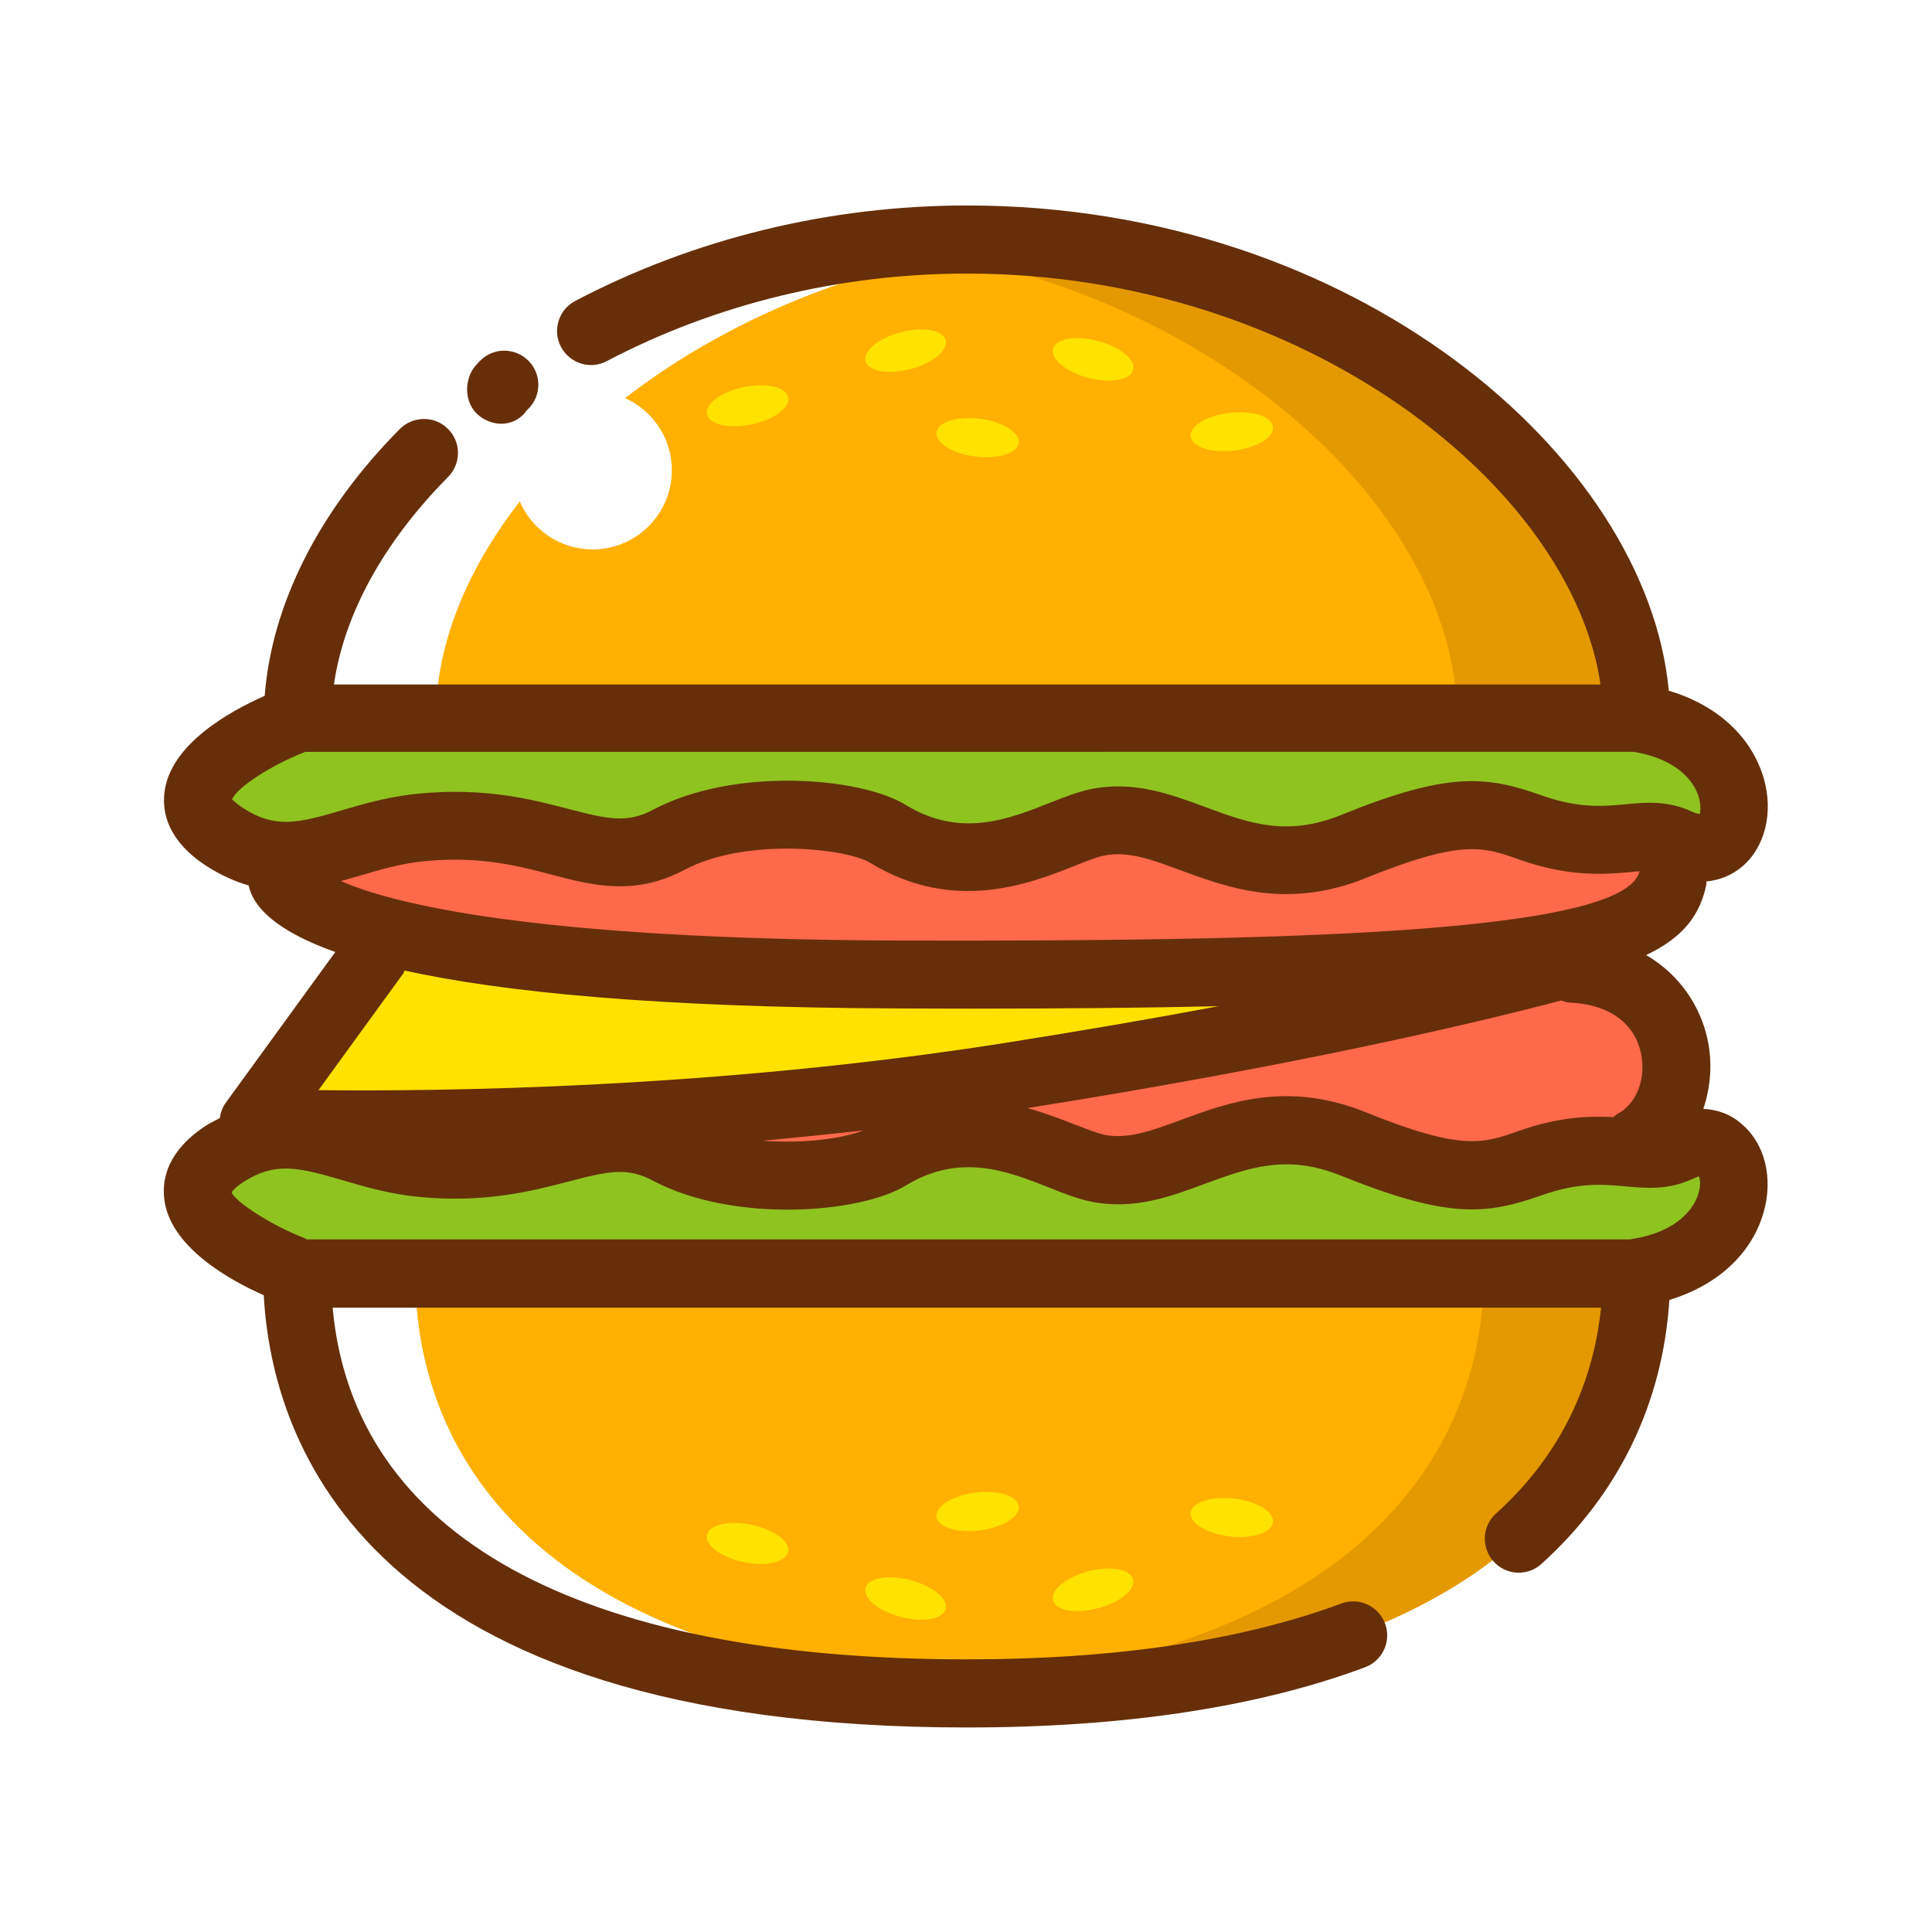 <?xml version="1.0" standalone="no"?><!DOCTYPE svg PUBLIC "-//W3C//DTD SVG 1.1//EN" "http://www.w3.org/Graphics/SVG/1.1/DTD/svg11.dtd"><svg t="1531911887081" class="icon" style="" viewBox="0 0 1024 1024" version="1.1" xmlns="http://www.w3.org/2000/svg" p-id="2784" xmlns:xlink="http://www.w3.org/1999/xlink" width="48" height="48"><defs><style type="text/css">html, * { user-select: text !important; }
</style></defs><path d="M221.2 394c-4.9 1.2-94.4 20.8-67.4 64.9 10.3 16.9 108.3 50.9 240.7 58.8 208.3 12.5 483.3-8.5 494.5-25.7 18.4-28.2 12.3-112.7-55.1-104.2S221.2 394 221.2 394z" fill="#FF694B" p-id="2785"></path><path d="M221.2 503c-4.9 1.2-62.5 22.1-67.4 64.9-5.9 51.4 665.4 88.2 716.9 30.6 22.4-25.1 2.5-105.4-64.9-96.8-67.5 8.7-584.6 1.3-584.6 1.3z" fill="#FF694B" p-id="2786"></path><path d="M155.3 381.8s-83.1 31.7-35.6 62c36.3 23.2 62-1.3 104.2-5.3 68.3-6.4 92.1 27 130.6 6.6s98.5-13.9 116.1-3.1c47.5 29 88.5-1.5 110.8-6.1 42.2-8.8 75.2 37.3 135.9 12.7 55.4-22.4 71-18.1 93.7-10.1 40.9 14.5 58.9-0.9 77.9 7.9 39.6 18.5 47.5-55.4-21.2-66M155.3 673.1s-83.1-31.7-35.6-62c36.3-23.2 62 1.3 104.2 5.3 68.3 6.4 92.1-27 130.6-6.6 38.6 20.4 98.5 13.9 116.1 3.1 47.5-29 88.5 1.5 110.8 6.1 42.2 8.8 75.2-37.3 135.9-12.7 55.4 22.4 71 18.1 93.7 10.1 40.9-14.5 58.9 0.9 77.9-7.9 39.6-18.5 47.5 55.4-21.2 66" fill="#8FC31F" p-id="2787"></path><path d="M199.1 505.5L134.2 595s191.2 8.6 401.9-24.5c206.6-32.4 313.7-64.9 313.7-64.9" fill="#FFE200" p-id="2788"></path><path d="M867.7 380.5c-0.3-122.6-159.1-253.7-355-253.7S158 257.9 157.7 380.5h710z" fill="#FFB000" p-id="2789"></path><path d="M501.4 126.7c-14.3 0-28.3 0.9-42.1 2.2 176 17 312.7 137.8 313 251.5h84.2c-0.3-122.6-159.2-253.7-355.1-253.7z" fill="#E59900" p-id="2790"></path><path d="M867.7 674.8c-0.3 107.5-83.6 222.4-355 222.4-277.3 0-354.7-114.9-355-222.4h710z" fill="#FFB000" p-id="2791"></path><path d="M786.5 674.8c-0.3 102-75.5 210.4-314.8 221.4 13.3 0.6 26.7 1.1 41 1.1 271.4 0 354.7-114.9 355-222.4l-81.2-0.1z" fill="#E59900" p-id="2792"></path><path d="M331.3 211c58.2-44.9 137.3-77.2 225.8-83.1-9.6-0.6-35.4-1.2-45.2-1.2-195.9 0-354.7 131.1-355 253.7H231c0.1-38.9 16.4-78.5 44.5-114.6 6.4 14.9 21.3 25.4 38.6 25.4 23.2 0 42-18.8 42-42 0-17-10.2-31.6-24.8-38.2zM220 674.8h-47c0.3 107.5 77.7 222.4 355 222.4 8.1 0 15.5-0.4 23.3-0.6-257.6-6.5-331-117.5-331.3-221.8z" fill="#FFFFFF" p-id="2793"></path><path d="M265.7 224.6c-3.7 0-7.5-1.2-10.9-3.6-8.2-5.7-9.4-17.8-3.7-26 0.7-1 2.8-3.3 3.7-4.1 7.1-6.9 18.5-6.7 25.5 0.5 6.9 7.2 6.7 18.6-0.5 25.5l-0.6 0.6c-3.4 4.8-8.3 7.1-13.5 7.1z" fill="#662F0A" p-id="2794"></path><path d="M902.8 587.7c3.9-11.6 5-24.5 2.1-37.4-3.6-16.2-13.9-33.3-32.4-44.1 20.3-9.6 28.7-21.9 31.9-37.4 0.1-0.5-0.1-1.1 0-1.6 7.1-0.7 13.6-3.3 19.1-8 12-10.2 16.5-28.5 11.4-46.4-6.4-22.3-24.8-39.1-50.4-46.7-11.6-124.3-166.7-257.2-371.9-257.2-72.9 0-144.7 17.5-207.7 50.6-8.8 4.6-12.2 15.5-7.6 24.3s15.5 12.3 24.3 7.6c57.9-30.4 123.9-46.4 191-46.4 179.1 0 320.5 113.3 335.7 217.8H177c5.3-37.1 26.3-75.5 60.5-110 7-7.1 7-18.5-0.1-25.5-7.1-7.1-18.5-6.9-25.5 0.1-43 43.3-67.9 93.1-71.6 141.4-18.3 8.1-50.6 25.8-53.2 51.8-1.1 10.3 2 25.4 22.8 38.7 7.6 4.8 14.9 8 21.9 10 2.1 10.4 12.8 23.5 45.9 35.3l-58.2 80.1c-1.7 2.4-2.6 5.1-3 7.9-2.2 1.2-4.4 2.2-6.7 3.6C89 609.5 85.9 624.6 87 634.9c2.6 25.8 34.5 43.5 52.8 51.6 4.2 77.1 53 229.1 372.7 229.1 83.1 0 154.1-10.7 211-31.9 9.3-3.5 14.1-13.8 10.6-23.2-3.5-9.3-13.7-14.1-23.2-10.6-52.8 19.6-119.6 29.6-198.4 29.6-206.8 0-325.3-66-336.2-186.4h672.3c-3.4 32.8-16.6 73.9-55.7 109.1-7.4 6.7-7.9 18-1.3 25.4 6.6 7.4 18.1 8 25.4 1.3 41.2-37.2 64.3-85.4 67.8-139.9 25.4-7.7 43.7-24.4 50-46.6 5.1-18 0.6-36.2-11.4-46.4-5.8-5.3-12.9-7.9-20.6-8.3z m-426.7-89.2c-194.9-0.7-268.4-19.7-295.4-31.5 3.6-1 7.1-2 10.5-3 10.8-3.2 22-6.5 34.3-7.6 29-2.7 49.1 2.5 66.9 7.2 21.6 5.7 43.9 11.5 70.5-2.6 32.3-17.2 85.6-11.4 98.3-3.7 44.2 27 84.6 11.1 108.7 1.5 6-2.4 11.6-4.6 15.2-5.3 12.6-2.6 25.1 2 41 7.9 15.8 5.8 33.9 12.5 55.6 12.5 12.8 0 26.9-2.3 42.4-8.6 50.7-20.5 62.1-16.5 80.9-9.8 27 9.6 45.8 7.9 59.5 6.7 1.7-0.2 3.1-0.3 4.5-0.4-8.1 33.5-193.8 37.2-392.9 36.7z m351.3 31.8c1.5 0.4 2.8 1 4.4 1.1 20.5 0.8 34.4 10.5 37.9 26.7 3 13.4-2.3 27-12.4 32.3-0.9 0.4-1.4 1.2-2.2 1.7-12.7-0.7-28.8-0.2-50.1 7.3-18.8 6.7-30.2 10.7-80.9-9.8-41.7-16.9-72.9-5.3-98 3.9-15.9 5.9-28.5 10.5-41 7.9-3.6-0.8-9.2-3-15.2-5.3-7.1-2.8-15.7-6.1-25.3-8.8 144.9-23 239.3-45.5 282.8-57zM129.3 428.6c-4.5-2.9-5.9-4.8-6.3-4.8 2-6.1 20.9-18.4 38.6-25.2 0.1 0 0.1-0.1 0.1-0.1H866c24.4 4.1 31.8 16.9 33.8 22.3 2.3 6 1.1 10.2 1.2 10.5-0.5 0.2-1.9 0-4.4-1.2-12.5-5.8-24-4.9-35.2-3.8-12.2 1.1-24.7 2.2-44.2-4.7-29.3-10.4-49.4-12.8-106.5 10.4-28.8 11.6-48.8 4.3-72-4.3-18.7-6.9-38.1-14.1-60.8-9.4-6.7 1.4-13.7 4.2-21.2 7.1-22.3 8.9-47.7 18.9-76.7 1.2-24.1-14.8-91-20.2-133.9 2.6-13.6 7.2-23.5 5.1-44.6-0.4-19.6-5.1-44-11.5-79.3-8.2-15.8 1.5-29.3 5.4-41.1 8.9-23.3 6.9-35.2 9.6-51.8-0.9z m84.4 87.4c0.4-0.5 0.4-1.1 0.7-1.6 51.2 11.3 132.6 19.6 261.5 20.1 12.9 0 25.3 0.1 37.4 0.1 50.4 0 94.3-0.4 132.6-1.3-33.5 6.3-71 12.8-112.7 19.4-154.9 24.4-300.6 25.8-364.4 25.1l44.9-61.8z m243.7 83.2c-10.2 4.1-31.2 7.1-53.1 5.4 17.3-1.6 35-3.4 53.1-5.4z m442.3 34.9c-2 5.5-9.6 18.7-34.8 22.6-0.2 0-0.4 0.2-0.6 0.2H162.5c-0.3-0.1-0.5-0.4-0.9-0.6-17.7-6.7-37.2-19.6-38.8-24.3 0 0 1-2.2 6.5-5.7 16.6-10.5 28.5-7.7 51.8-0.9 11.9 3.5 25.3 7.5 41.1 9 35.3 3.3 59.7-3.1 79.3-8.2 21.1-5.5 30.9-7.7 44.6-0.4 43 22.7 109.8 17.3 133.9 2.6 29-17.7 54.3-7.6 76.7 1.3 7.5 3 14.5 5.7 21.2 7.1 22.8 4.7 42-2.4 60.8-9.4 23.2-8.5 43.2-15.9 72-4.3 57.1 23.1 77.2 20.7 106.5 10.4 19.5-6.9 32.1-5.8 44.3-4.7 11.1 1 22.6 2 35.2-3.8 2.3-1.1 3.8-1.3 3.7-1.6 0.5 0.7 1.5 4.9-0.7 10.7z" fill="#662F0A" p-id="2795"></path><path d="M498.6 234.5c-5.4-5.6-1-11.2 9.8-12.6 10.8-1.4 23.9 2 29.3 7.5 5.4 5.6 1 11.2-9.8 12.6-10.7 1.5-23.9-1.9-29.3-7.5zM634.6 236c-6.6-4.1-3.7-10.7 6.4-14.6s23.6-3.9 30.2 0.2c6.6 4.1 3.7 10.7-6.4 14.6-10 4-23.6 3.9-30.2-0.2zM593.7 185.7c8.8 5.6 9.4 12.3 1.5 15-7.9 2.6-21.5 0.2-30.2-5.5-8.8-5.6-9.4-12.3-1.5-15 7.9-2.6 21.4-0.1 30.2 5.5zM499.7 185.9c-4.6 6.2-17.2 11.2-28.1 11.2s-15.9-5.1-11.3-11.3 17.2-11.2 28.1-11.2c10.9 0.1 15.9 5.1 11.3 11.3zM415.5 216.6c-5.4 5.9-18.5 10.1-29.1 9.2-10.6-0.8-14.9-6.3-9.4-12.3 5.4-5.9 18.5-10.1 29.1-9.2 10.6 0.9 14.8 6.4 9.4 12.3z" fill="#FFE200" p-id="2796"></path><path d="M498.6 798.6c-5.4 5.6-1 11.2 9.8 12.6 10.8 1.4 23.9-2 29.3-7.5 5.4-5.6 1-11.2-9.8-12.6-10.7-1.5-23.9 1.9-29.3 7.5zM634.6 797.1c-6.6 4.1-3.7 10.7 6.4 14.6 10.1 4 23.6 3.9 30.2-0.2 6.6-4.1 3.7-10.7-6.4-14.6-10-4-23.6-3.9-30.2 0.2zM593.7 847.4c8.8-5.6 9.4-12.3 1.5-15-7.9-2.6-21.5-0.2-30.2 5.5-8.8 5.6-9.4 12.3-1.5 15 7.9 2.6 21.4 0.1 30.2-5.5zM499.7 847.2c-4.6-6.2-17.2-11.2-28.1-11.2s-15.9 5.1-11.3 11.3 17.2 11.2 28.1 11.2c10.9-0.1 15.9-5.1 11.3-11.3zM415.5 816.5c-5.4-5.9-18.5-10.1-29.1-9.2-10.6 0.8-14.9 6.3-9.4 12.3 5.4 5.9 18.5 10.1 29.1 9.2s14.8-6.4 9.4-12.3z" fill="#FFE200" p-id="2797"></path></svg>